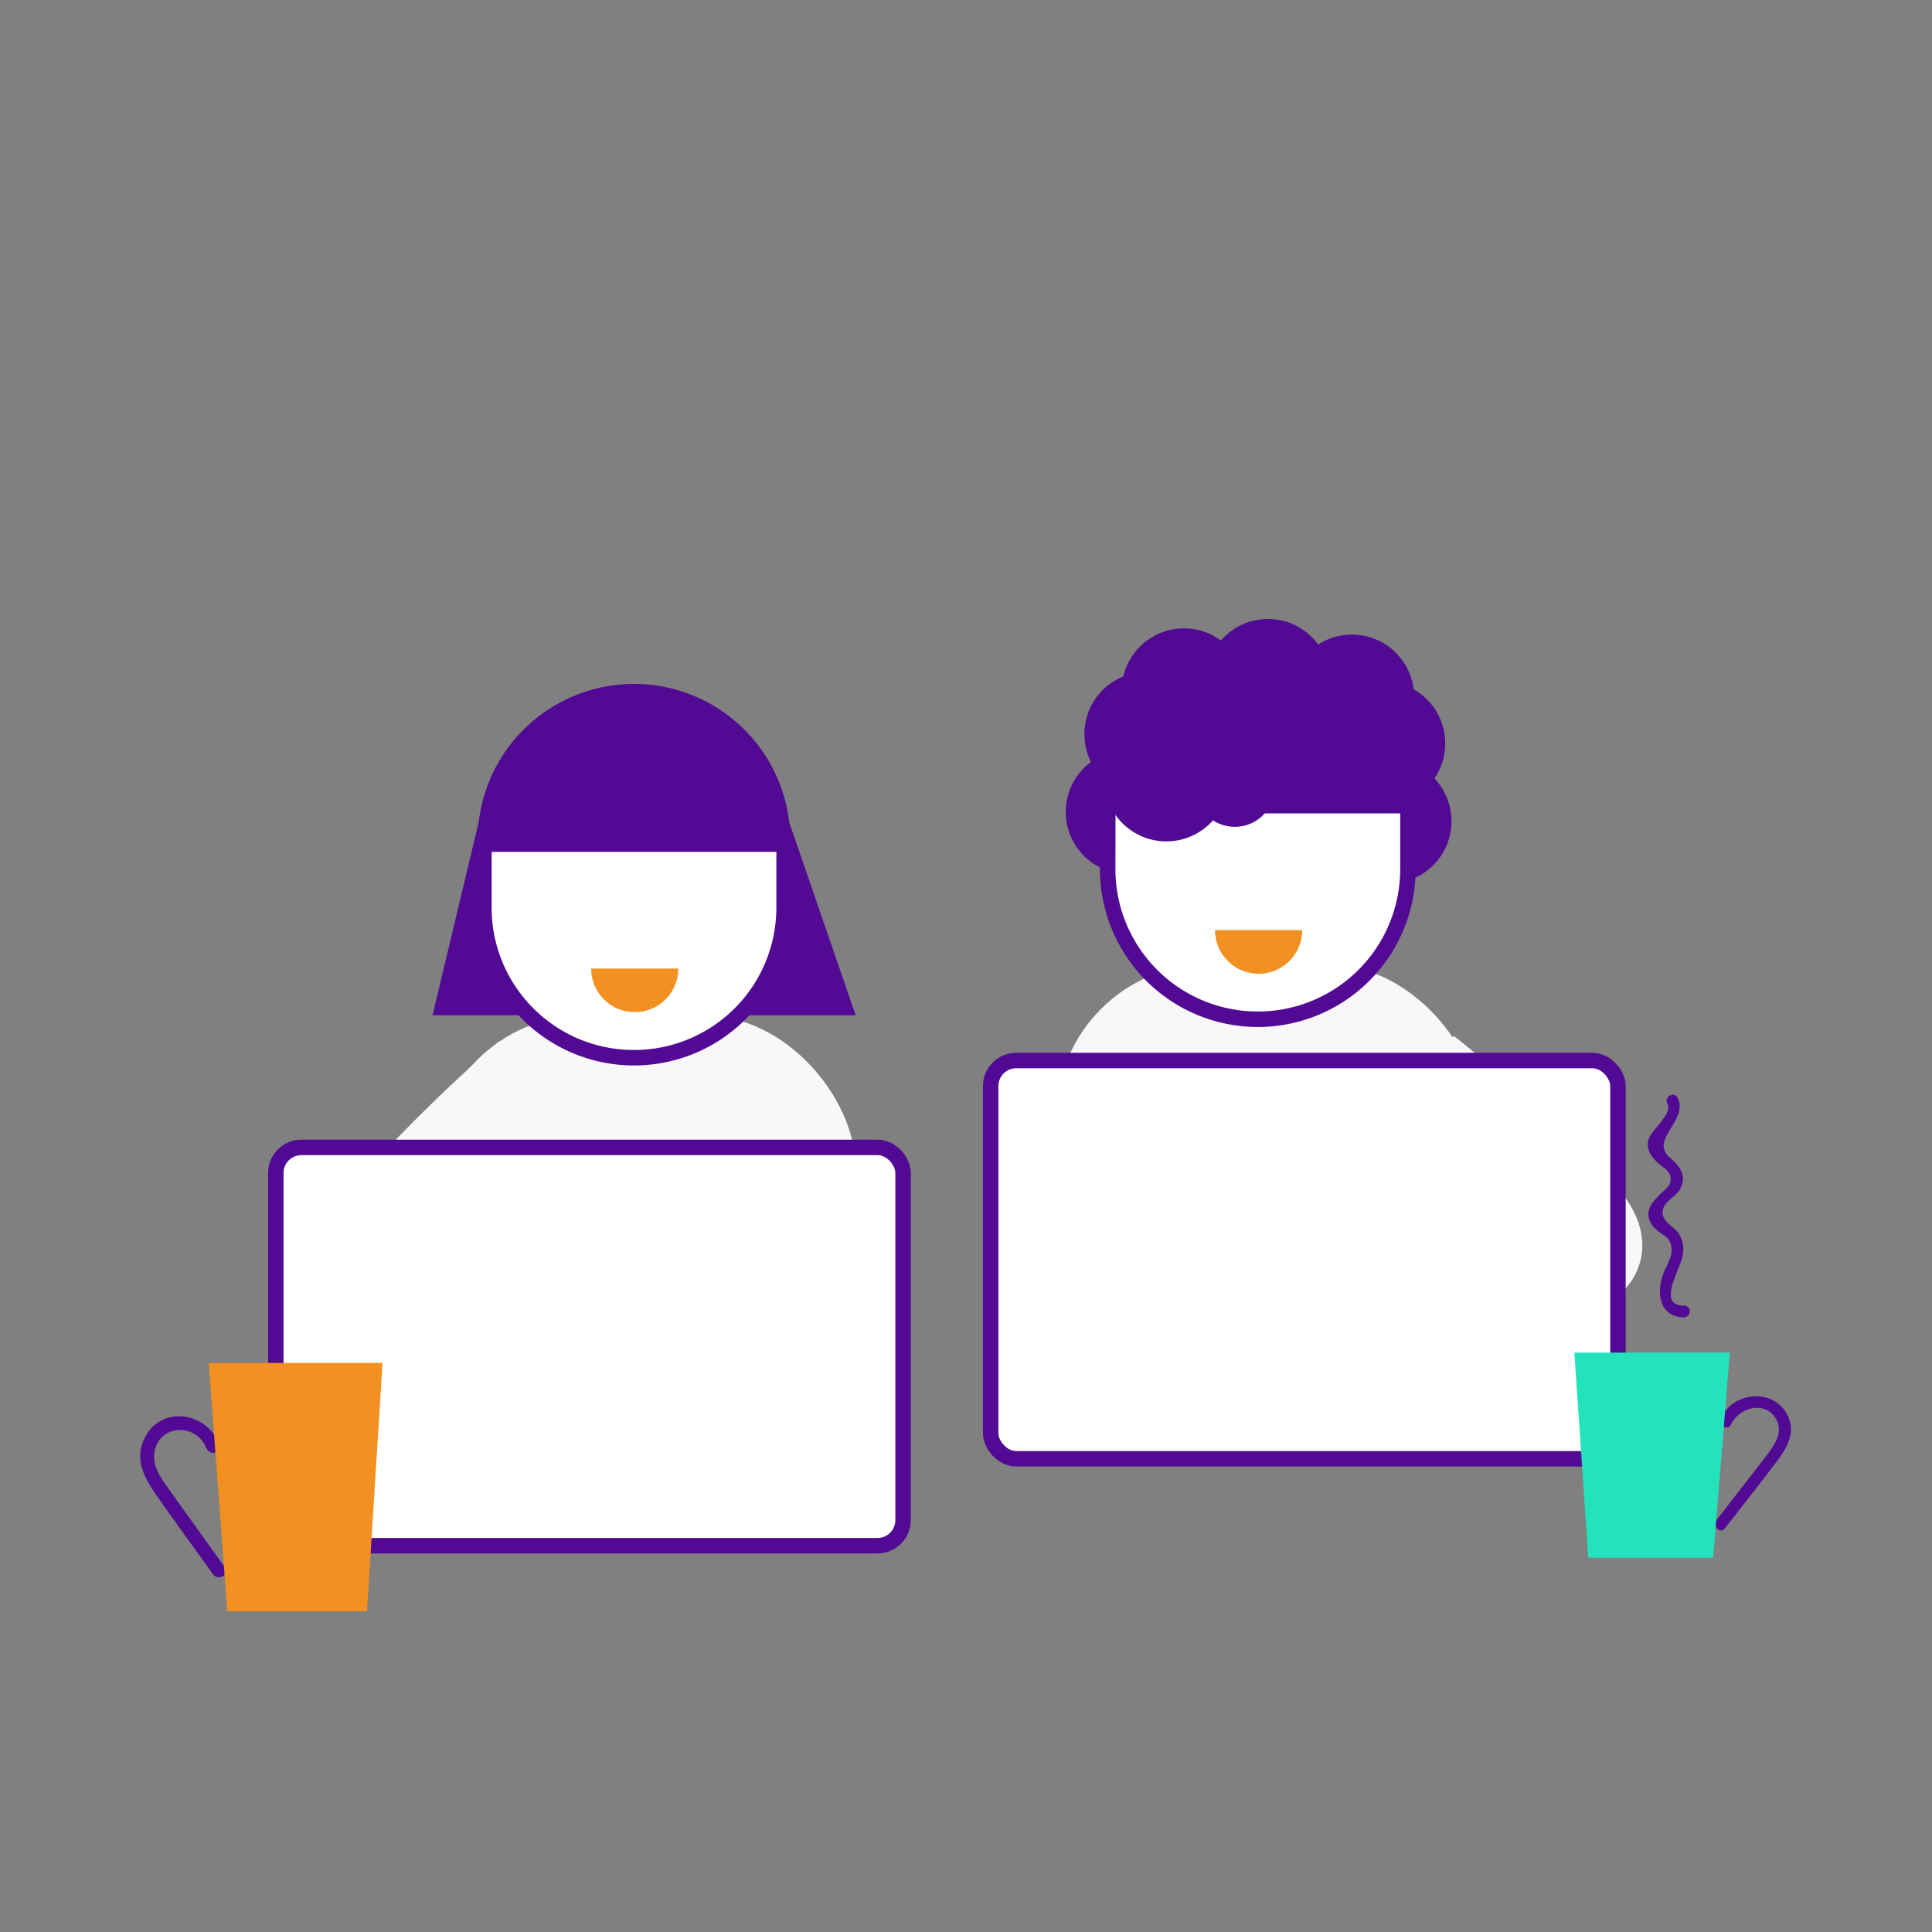 <svg viewBox="0 0 500 500" xmlns="http://www.w3.org/2000/svg"><rect x="0" y="0" width="500" height="500" fill="#808080" stroke="none"/><path d="m129.28 269.42a436.15 436.15 0 0 0 -38.86 38.48c-5.02 5.63-10.42 13.1-9.64 22.1a18.52 18.52 0 0 0 7.56 13.37c3.76 2.62 8 3.4 12.17 4.14l23.94 4.3c3.92.71 8.2 1.31 11.57-1.61 4.4-3.81 5.57-12 6.33-19.23 1.11-10.69 2.23-21.52 1.37-32.25s-3.92-21.54-9.83-28.32" fill="#f9f7f8"/><rect fill="#f9f7f8" height="109.49" rx="39.45" width="109.49" x="273.39" y="249.56"/><circle cx="291.91" cy="210.11" fill="#520993" r="16.1"/><circle cx="354.7" cy="202.06" fill="#520993" r="16.1"/><circle cx="359.54" cy="212.53" fill="#520993" r="16.1"/><rect fill="#f9f7f8" height="109.49" rx="39.45" width="109.49" x="111.94" y="262.75"/><path d="m125.31 206.79-13.37 55.96h109.5l-19.26-55.96z" fill="#520993"/><path d="m164.07 177a40.45 40.45 0 0 0 -40.44 39.85h80.88a40.44 40.44 0 0 0 -40.44-39.85z" fill="#520993"/><path d="m125.23 234.9a38.84 38.84 0 0 0 38.84 38.84 38.84 38.84 0 0 0 38.85-38.84v-15.85c0-.2 0-.39 0-.58h-77.68v.58z" fill="#fff" stroke="#520993" stroke-miterlimit="10" stroke-width="4"/><path d="m164.27 261.94a11.26 11.26 0 0 0 11.27-11.27h-22.54a11.27 11.27 0 0 0 11.27 11.27z" fill="#f29021"/><path d="m325.52 167.85a40.45 40.45 0 0 0 -40.44 39.85h80.92a40.45 40.45 0 0 0 -40.48-39.85z" fill="#520993"/><path d="m286.67 224.93a38.85 38.85 0 0 0 38.85 38.85 38.85 38.85 0 0 0 38.85-38.85v-15.85c0-.19 0-.38 0-.58h-77.68v.58z" fill="#fff" stroke="#520993" stroke-miterlimit="10" stroke-width="4"/><path d="m325.72 252a11.27 11.27 0 0 0 11.28-11.29h-22.55a11.28 11.28 0 0 0 11.27 11.29z" fill="#f29021"/><g fill="#520993"><circle cx="296.74" cy="189.99" r="16.1"/><circle cx="306.4" cy="178.72" r="16.1"/><circle cx="328.14" cy="176.3" r="16.1"/><circle cx="349.87" cy="180.33" r="16.1"/><circle cx="357.92" cy="192.4" r="16.1"/><circle cx="301.85" cy="201.65" r="16.1"/><circle cx="319.57" cy="203.64" r="10.35"/></g><path d="m376.46 268.24a417.61 417.61 0 0 1 38.85 35.39c5 5.17 10.45 12 9.64 20.33a16.75 16.75 0 0 1 -7.55 12.28c-3.77 2.41-8 3.13-12.17 3.82l-23.94 3.94c-3.93.65-8.2 1.21-11.58-1.48-4.4-3.51-5.57-11-6.32-17.69-1.12-9.83-2.23-19.78-1.38-29.65s3.92-19.81 9.84-26.05" fill="#f9f7f8"/><rect fill="#fff" height="103.07" rx="6.62" stroke="#520993" stroke-miterlimit="10" stroke-width="4" width="162.34" x="71.38" y="296.95"/><path d="m56.83 373.86c-3.54-8.92-16.14-10.36-19.88-.62-2 5.17.81 9.86 3.71 14 4.76 6.77 9.65 13.46 14.48 20.19 1.32 1.84 4.4.07 3.06-1.79-4.63-6.47-9.29-12.94-13.91-19.42-2.13-3-4.92-6.36-4.35-10.25 1.09-7.45 10.84-7.81 13.47-1.17.83 2.1 4.27 1.18 3.42-.94z" fill="#520993"/><path d="m58.83 417h36.15l4.02-64.27h-44.99z" fill="#f29021"/><rect fill="#fff" height="103.07" rx="6.62" stroke="#520993" stroke-miterlimit="10" stroke-width="4" width="162.34" x="256.38" y="274.46"/><path d="m435.86 337.9c-7.23 0-1-9.32-.43-12.85a7.65 7.65 0 0 0 -1.14-6.05c-1.48-2-5-3.16-3.76-6.51.65-1.74 3.25-2.94 4.23-4.67 1.94-3.44 0-6-2.62-8.26-5.4-4.64 5-9.65 2-15.48-.91-1.74-3.54-.2-2.64 1.54 1.51 2.9-4.55 6.85-5 9.81-.35 2.41 1 4.08 2.66 5.61s3.92 2.36 3 5.24c-.31 1-1.7 1.93-2.37 2.63-1.31 1.36-2.85 2.77-3.13 4.74s.66 3.37 2.05 4.65c1.71 1.57 3.73 1.73 3.9 5 .12 2.26-1.4 4.31-2.15 6.33-1.83 4.91-1.08 11.3 5.44 11.28a1.53 1.53 0 0 0 0-3.05z" fill="#520993"/><path d="m448 368.65c1.95-4.39 8.81-6.34 11.63-1.41 2.32 4-1.35 8-3.64 11-3.91 5.06-7.85 10.11-11.77 15.17-1.19 1.53.95 3.7 2.16 2.15 4.35-5.61 8.76-11.18 13.06-16.83 2.52-3.3 5.16-7.18 3.58-11.5-3-8.1-14.36-7.53-17.65-.12-.79 1.78 1.84 3.34 2.63 1.54z" fill="#520993"/><path d="m443.37 403.13h-32.34l-3.59-53.08h40.24z" fill="#24e2bb"/></svg>